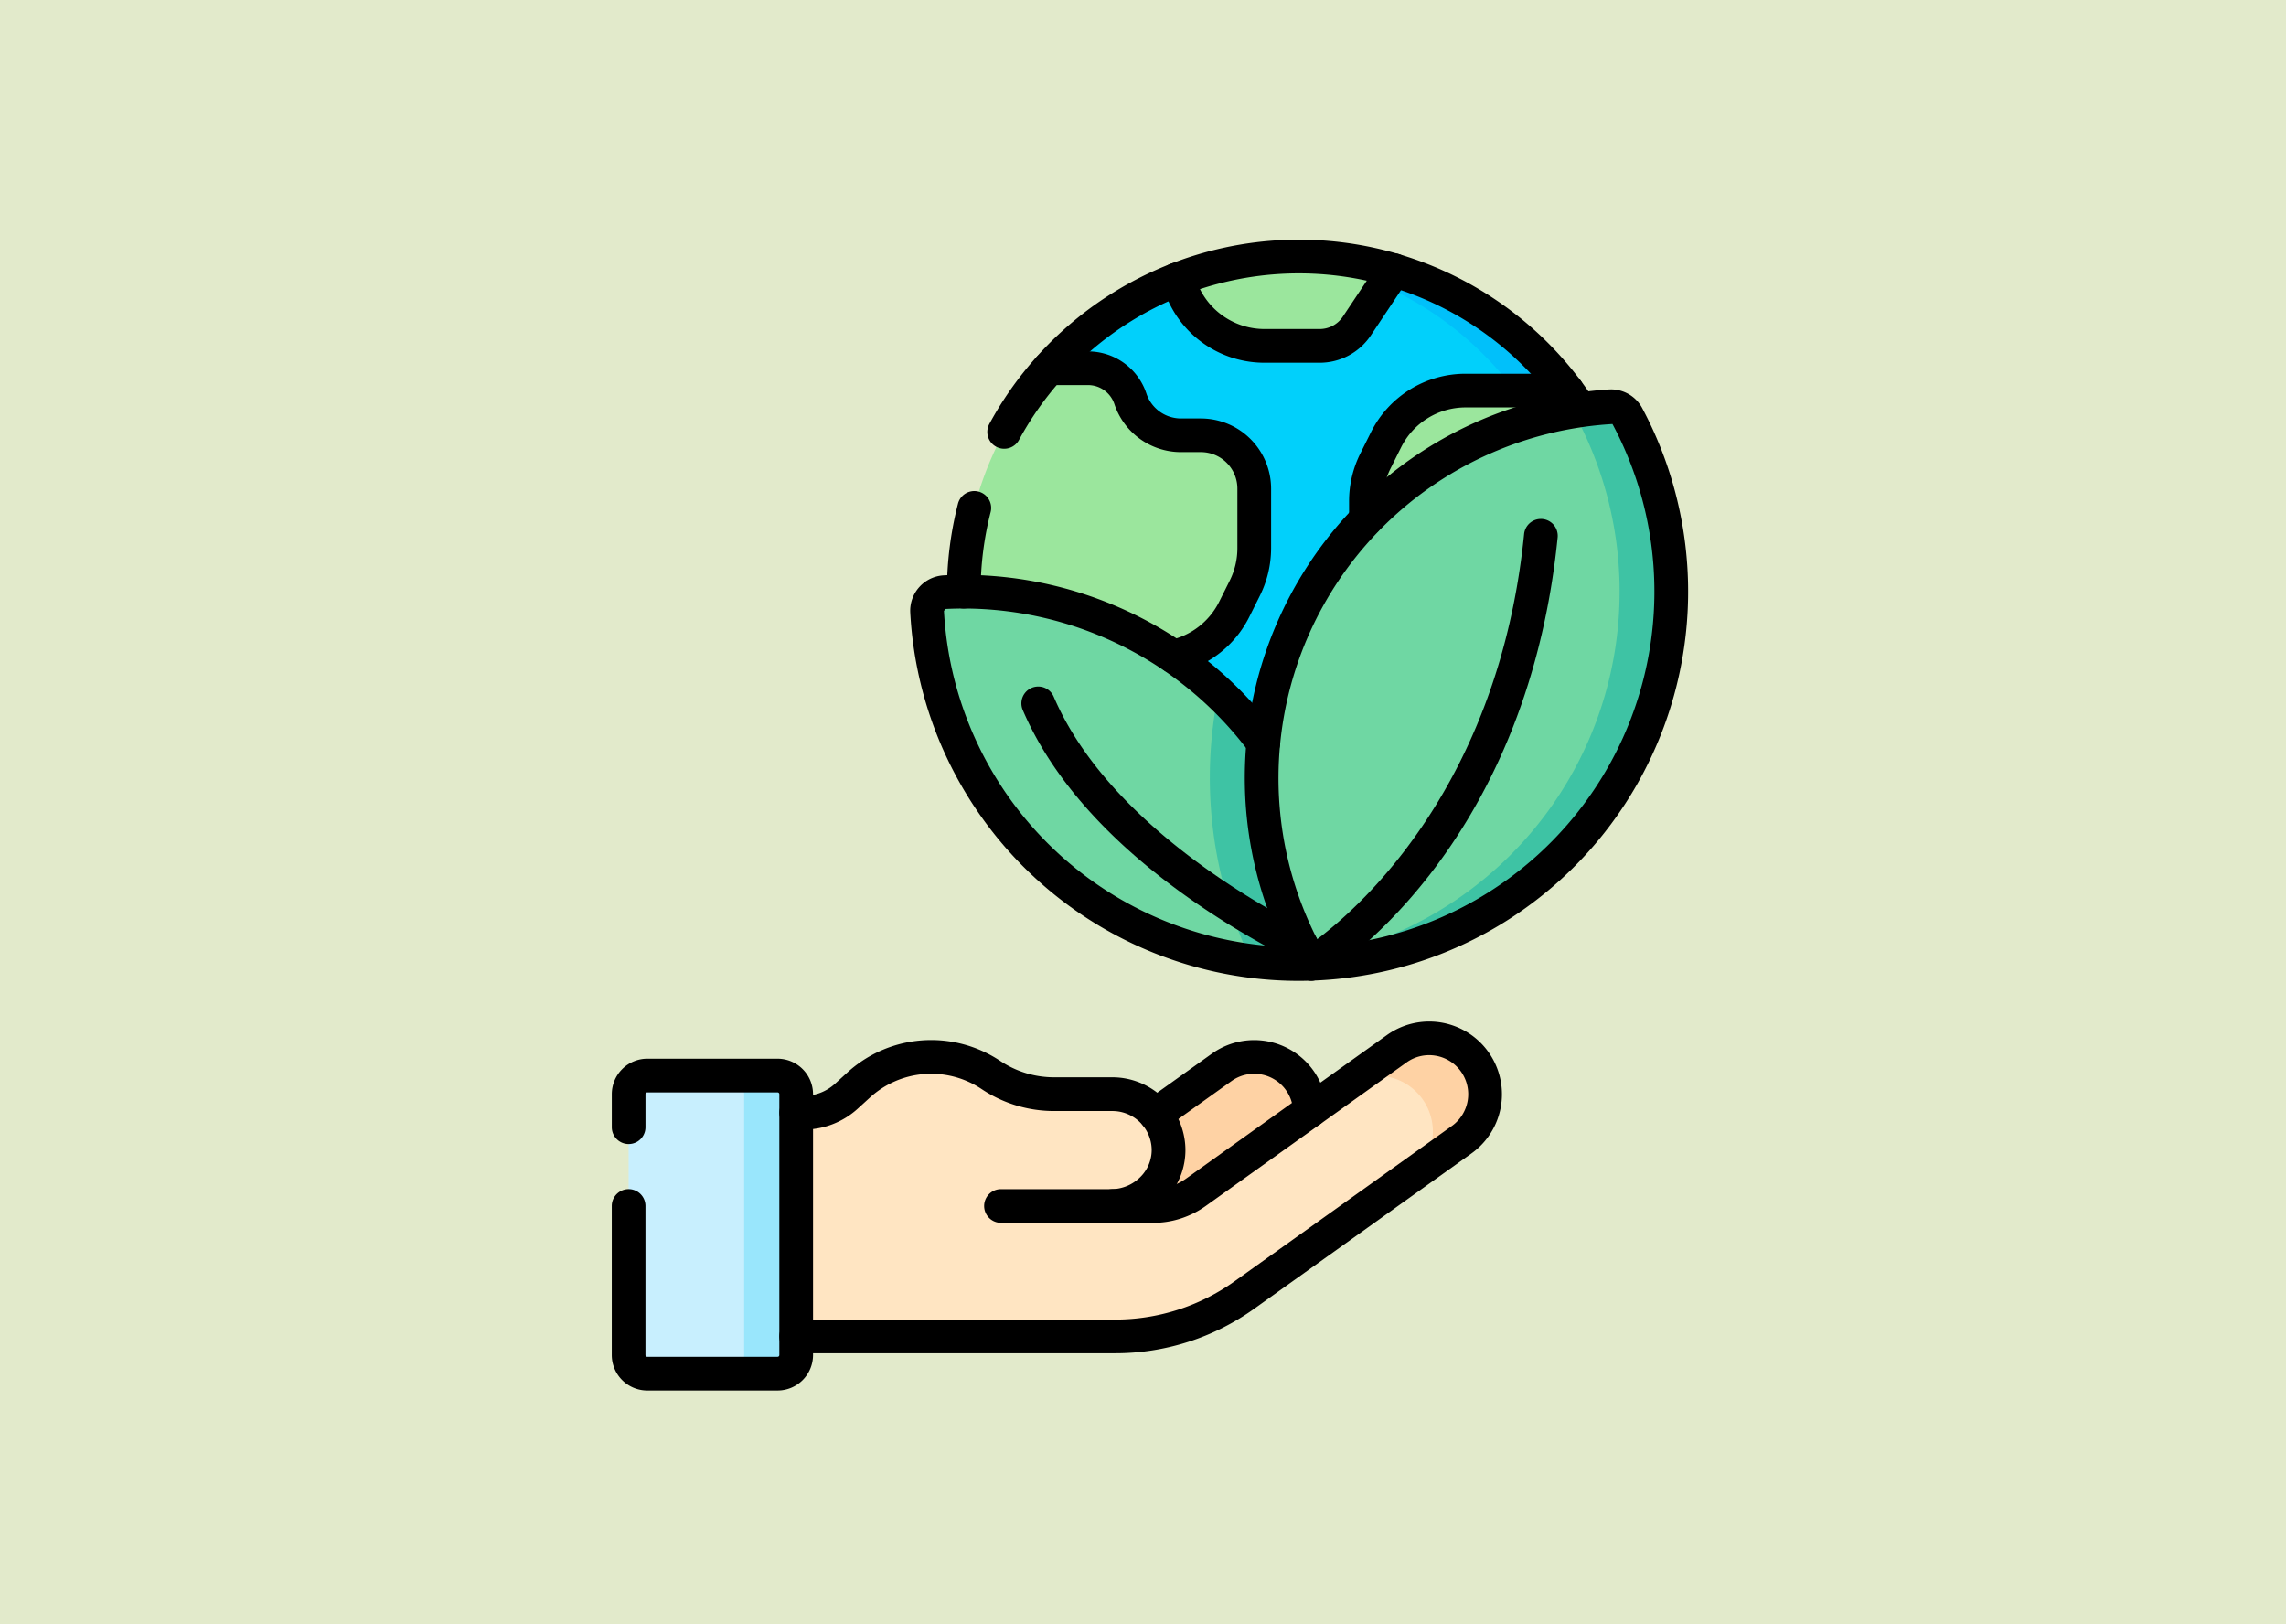 <svg xmlns="http://www.w3.org/2000/svg" width="190" height="135" viewBox="0 0 190 135">
  <g id="_1" data-name="1" transform="translate(-180 -1636.43)">
    <rect id="Rectángulo_340114" data-name="Rectángulo 340114" width="190" height="135" transform="translate(180 1636.43)" fill="#e2eacb"/>
    <g id="Grupo_958018" data-name="Grupo 958018" transform="translate(-98 -191.652)">
      <rect id="Rectángulo_341138" data-name="Rectángulo 341138" width="96" height="96" transform="translate(325.168 1847.652)" fill="none"/>
      <g id="Grupo_957610" data-name="Grupo 957610" transform="translate(328.847 1848)">
        <g id="Grupo_957609" data-name="Grupo 957609">
          <g id="Grupo_957601" data-name="Grupo 957601" transform="translate(1.399 1.401)">
            <path id="Trazado_725127" data-name="Trazado 725127" d="M211.132,377.869h18.589v-9.818a4.643,4.643,0,0,0-7.338-3.6l-5.483,3.919H211.13v9.5h0Z" transform="translate(-173.086 -297.058)" fill="#fed2a4"/>
            <path id="Trazado_725128" data-name="Trazado 725128" d="M134.366,357.243a4.643,4.643,0,0,0-6.477-1.08l-16.674,11.917a6.345,6.345,0,0,1-.615.383v.006l-2.04,1.616-3.372-.062v-.788s.8-.362.807-.362a4.625,4.625,0,0,0-1.715-8.928H99.414a9.417,9.417,0,0,1-5.244-1.584,8.946,8.946,0,0,0-11.024.839l-.986.9a5.284,5.284,0,0,1-3.57,1.388H77.04v18.583h27.42a18.56,18.56,0,0,0,10.795-3.462l18.034-12.889a4.647,4.647,0,0,0,1.08-6.481Z" transform="translate(-64.047 -290.322)" fill="#ffe5c2"/>
            <path id="Trazado_725129" data-name="Trazado 725129" d="M7.49,395.1a1.548,1.548,0,0,0,1.547,1.549h9.9a1.548,1.548,0,0,0,1.547-1.549v-21.68a1.548,1.548,0,0,0-1.547-1.549h-9.9a1.547,1.547,0,0,0-1.547,1.549Z" transform="translate(-7.49 -303.798)" fill="#c8effe"/>
            <path id="Trazado_725130" data-name="Trazado 725130" d="M336.872,357.243a4.643,4.643,0,0,0-6.477-1.08l-4.325,3.1a4.645,4.645,0,0,1,5.552,7.445l4.17-2.982A4.649,4.649,0,0,0,336.872,357.243Z" transform="translate(-266.553 -290.322)" fill="#fed2a4"/>
            <path id="Trazado_725131" data-name="Trazado 725131" d="M54.935,371.88H50.61a1.548,1.548,0,0,1,1.547,1.549v21.681a1.548,1.548,0,0,1-1.547,1.549h4.325a1.548,1.548,0,0,0,1.547-1.549V373.429A1.548,1.548,0,0,0,54.935,371.88Z" transform="translate(-42.554 -303.806)" fill="#99e6fc"/>
            <g id="Grupo_957600" data-name="Grupo 957600" transform="translate(24.789)">
              <g id="Grupo_957599" data-name="Grupo 957599" transform="translate(3.053)">
                <path id="Trazado_725132" data-name="Trazado 725132" d="M226.335,61.8a27.9,27.9,0,0,0,8.54-12.2l-3.983-26a27.9,27.9,0,0,0-14.38-10l-18.088.779a27.9,27.9,0,0,0-10.578,7.364h0L186.32,57.027a27.983,27.983,0,0,0,9.705,8.144l30.31-3.374Z" transform="translate(-180.753 -12.46)" fill="#01d0fb"/>
                <path id="Trazado_725133" data-name="Trazado 725133" d="M347.054,40.324A27.813,27.813,0,0,1,336.23,62.367l5.022-.559a27.9,27.9,0,0,0,8.54-12.2l-3.981-26a27.9,27.9,0,0,0-14.38-10l-3.791.164a27.866,27.866,0,0,1,19.414,26.551Z" transform="translate(-295.671 -12.469)" fill="#01c0fa"/>
                <path id="Trazado_725134" data-name="Trazado 725134" d="M169.517,85.055v-.876a2.838,2.838,0,0,1,2.838-2.838A7.426,7.426,0,0,0,179,77.235l.876-1.754a7.429,7.429,0,0,0,.785-3.322V67.2a4.432,4.432,0,0,0-4.433-4.433h-1.655a4.434,4.434,0,0,1-4.205-3.032,3.713,3.713,0,0,0-3.523-2.539h-3.226a27.855,27.855,0,0,0-1.526,35.283h0A7.428,7.428,0,0,0,169.517,85.055Z" transform="translate(-156.52 -47.915)" fill="#9be69d"/>
                <path id="Trazado_725135" data-name="Trazado 725135" d="M355.818,86.945l-1.573-14.5-6.427-5.306h-4.084a7.427,7.427,0,0,0-6.643,4.106L336.215,73a7.43,7.43,0,0,0-.785,3.322V79.7a3.713,3.713,0,0,0,2.053,3.322l3.807,1.9a7.43,7.43,0,0,0,3.322.785h1.96a1.857,1.857,0,0,1,1.857,1.857v1.857a3.713,3.713,0,0,0,3.38,3.7l4.009-6.176Z" transform="translate(-302.006 -55.998)" fill="#9be69d"/>
                <path id="Trazado_725136" data-name="Trazado 725136" d="M407.311,83.853a27.787,27.787,0,0,1-1.581,9.268c.11.009.22.017.334.017h3.983a27.888,27.888,0,0,0-3.981-26H401.74a27.729,27.729,0,0,1,5.571,16.713Z" transform="translate(-355.928 -55.998)" fill="#6fd7a3"/>
                <path id="Trazado_725137" data-name="Trazado 725137" d="M265.932,8.455l-5-.525h-1.784a27.779,27.779,0,0,0-8.035,1.84l.7,1.4a7.427,7.427,0,0,0,6.643,4.106h4.564a3.713,3.713,0,0,0,3.09-1.653l2.234-3.352-2.41-1.818Z" transform="translate(-233.439 -7.85)" fill="#9be69d"/>
                <path id="Trazado_725138" data-name="Trazado 725138" d="M294.032,7.582a27.652,27.652,0,0,1,9.212,2.341L304.1,8.64h0a27.893,27.893,0,0,0-7.906-1.14q-1.093,0-2.163.082Z" transform="translate(-268.34 -7.5)" fill="#6fd7a3"/>
                <path id="Trazado_725139" data-name="Trazado 725139" d="M250.053,249.03l5.126-.611,9.718-4.3,1.956-3.8h0l-.773-1.084a7.425,7.425,0,0,0-6.044-3.111h-4.555a8.635,8.635,0,0,0-7.185,3.845h0a3.878,3.878,0,0,1-3.225,1.726h0a7.426,7.426,0,0,0-6.793,4.43,27.661,27.661,0,0,0,10.453,2.914l1.323-.015Z" transform="translate(-223.006 -193.417)" fill="#9be69d"/>
                <path id="Trazado_725140" data-name="Trazado 725140" d="M312.2,258.57a27.778,27.778,0,0,1-18.157,8.721q1.071.081,2.163.082a27.739,27.739,0,0,0,17.714-6.358l.017-.013h0Z" transform="translate(-268.348 -211.665)" fill="#6fd7a3"/>
              </g>
              <path id="Trazado_725141" data-name="Trazado 725141" d="M168.133,169.176a30.909,30.909,0,0,0-24.9-12.566c-.531,0-1.056.013-1.579.039a1.552,1.552,0,0,0-1.47,1.633,30.954,30.954,0,0,0,30.911,29.277c.347,0,.691-.007,1.035-.019Z" transform="translate(-140.178 -128.753)" fill="#6fd7a3"/>
              <path id="Trazado_725142" data-name="Trazado 725142" d="M269.538,223.83a31.091,31.091,0,0,0,3.934.249c.348,0,.691-.007,1.035-.019L270.513,205.7a31.079,31.079,0,0,0-3.718-4.175,35.31,35.31,0,0,0,2.743,22.312Z" transform="translate(-242.559 -165.273)" fill="#3ec3a4"/>
              <path id="Trazado_725143" data-name="Trazado 725143" d="M289.072,105a30.806,30.806,0,0,0,4.131,15.456A30.955,30.955,0,0,0,319.471,74.93a1.548,1.548,0,0,0-1.463-.815A30.953,30.953,0,0,0,289.07,105Z" transform="translate(-261.254 -61.668)" fill="#6fd7a3"/>
              <path id="Trazado_725144" data-name="Trazado 725144" d="M336.485,74.93a1.548,1.548,0,0,0-1.463-.815,30.887,30.887,0,0,0-3.189.374,1.527,1.527,0,0,1,.359.441,30.957,30.957,0,0,1-22.2,45.121c.075.135.148.271.224.4A30.958,30.958,0,0,0,336.485,74.93Z" transform="translate(-278.266 -61.668)" fill="#3ec3a4"/>
            </g>
          </g>
          <g id="Grupo_957608" data-name="Grupo 957608" transform="translate(0 0)">
            <g id="Grupo_957603" data-name="Grupo 957603" transform="translate(0 64.975)">
              <path id="Trazado_725145" data-name="Trazado 725145" d="M13.78,391.958H2.948A2.952,2.952,0,0,1,0,389.009V376.62a1.4,1.4,0,1,1,2.8,0v12.388a.147.147,0,0,0,.146.148H13.78a.147.147,0,0,0,.146-.148V367.33a.147.147,0,0,0-.146-.148H2.948a.145.145,0,0,0-.146.148v2.744a1.4,1.4,0,0,1-2.8,0V367.33a2.952,2.952,0,0,1,2.948-2.95H13.78a2.952,2.952,0,0,1,2.948,2.95v21.679A2.952,2.952,0,0,1,13.78,391.958Z" transform="translate(0 -361.281)"/>
              <g id="Grupo_957602" data-name="Grupo 957602" transform="translate(13.927)">
                <path id="Trazado_725146" data-name="Trazado 725146" d="M235.922,363.679a1.4,1.4,0,0,1-.816-2.541l5.483-3.918a6.043,6.043,0,0,1,9.551,4.693,1.4,1.4,0,1,1-2.8.1,3.24,3.24,0,0,0-5.122-2.514l-5.483,3.918A1.4,1.4,0,0,1,235.922,363.679Z" transform="translate(-204.634 -354.542)"/>
                <path id="Trazado_725147" data-name="Trazado 725147" d="M102.437,375.372H75.951a1.4,1.4,0,1,1,0-2.8h26.486a17.056,17.056,0,0,0,9.978-3.2l18.032-12.889a3.244,3.244,0,0,0-1.351-5.84,3.215,3.215,0,0,0-2.415.559l-16.674,11.918a7.543,7.543,0,0,1-4.413,1.416h-3.337a1.4,1.4,0,1,1,0-2.8h3.337a4.757,4.757,0,0,0,2.783-.893l16.674-11.918a6.045,6.045,0,0,1,7.025,9.841l-18.032,12.889A19.842,19.842,0,0,1,102.437,375.372Z" transform="translate(-74.55 -347.792)"/>
              </g>
              <path id="Trazado_725148" data-name="Trazado 725148" d="M102.161,371.272h-9.18a1.4,1.4,0,0,1,0-2.8h9.18a3.41,3.41,0,0,0,2.417-1.022,3.162,3.162,0,0,0,.927-2.286,3.259,3.259,0,0,0-3.24-3.183H97.4a10.836,10.836,0,0,1-6.035-1.829,7.543,7.543,0,0,0-9.284.715l-.987.9a6.662,6.662,0,0,1-4.515,1.756h-.617a1.4,1.4,0,1,1,0-2.8h.617A3.867,3.867,0,0,0,79.2,359.7l.987-.9a10.346,10.346,0,0,1,12.734-.981,8.043,8.043,0,0,0,4.48,1.358h4.867a6.076,6.076,0,0,1,6.042,5.931,5.943,5.943,0,0,1-1.728,4.3A6.229,6.229,0,0,1,102.161,371.272Z" transform="translate(-60.631 -354.532)"/>
            </g>
            <g id="Grupo_957607" data-name="Grupo 957607" transform="translate(24.804)">
              <g id="Grupo_957605" data-name="Grupo 957605" transform="translate(3.05)">
                <path id="Trazado_725149" data-name="Trazado 725149" d="M168.479,17.38a1.4,1.4,0,0,1-1.23-2.07,29.267,29.267,0,0,1,50.279-1.968,1.4,1.4,0,0,1-2.35,1.527,26.464,26.464,0,0,0-45.467,1.779A1.4,1.4,0,0,1,168.479,17.38Z" transform="translate(-163.718 0)"/>
                <path id="Trazado_725150" data-name="Trazado 725150" d="M150.491,121.6a1.4,1.4,0,0,1-1.4-1.4,29.394,29.394,0,0,1,.92-7.31,1.4,1.4,0,1,1,2.714.7,26.589,26.589,0,0,0-.832,6.612A1.4,1.4,0,0,1,150.491,121.6Z" transform="translate(-149.09 -90.944)"/>
                <g id="Grupo_957604" data-name="Grupo 957604" transform="translate(7.097 1.139)">
                  <path id="Trazado_725151" data-name="Trazado 725151" d="M257,15.19h-4.564a8.779,8.779,0,0,1-7.9-4.881l-.7-1.4a1.4,1.4,0,0,1,2.506-1.253l.7,1.4a5.992,5.992,0,0,0,5.39,3.332H257a2.309,2.309,0,0,0,1.924-1.03l3.09-4.635a1.4,1.4,0,0,1,2.332,1.554l-3.09,4.635A5.106,5.106,0,0,1,257,15.19Z" transform="translate(-233.113 -6.099)"/>
                  <path id="Trazado_725152" data-name="Trazado 725152" d="M198.839,76.464a1.4,1.4,0,0,1-.3-2.769,6.006,6.006,0,0,0,4.076-3.187l.875-1.753a6.058,6.058,0,0,0,.637-2.7V61.105a3.036,3.036,0,0,0-3.032-3.032h-1.655a5.827,5.827,0,0,1-5.535-3.99,2.311,2.311,0,0,0-2.194-1.581h-3.226a1.4,1.4,0,0,1,0-2.8h3.226a5.11,5.11,0,0,1,4.853,3.5,3.028,3.028,0,0,0,2.876,2.075h1.655a5.841,5.841,0,0,1,5.834,5.834V66.06a8.874,8.874,0,0,1-.933,3.948l-.876,1.754a8.8,8.8,0,0,1-5.972,4.668A1.407,1.407,0,0,1,198.839,76.464Z" transform="translate(-187.08 -41.554)"/>
                  <path id="Trazado_725153" data-name="Trazado 725153" d="M329.411,73.155a1.4,1.4,0,0,1-1.4-1.4v-1.53a8.874,8.874,0,0,1,.933-3.948l.876-1.754a8.779,8.779,0,0,1,7.9-4.881h8.409a1.4,1.4,0,0,1,0,2.8h-8.409a5.992,5.992,0,0,0-5.39,3.331l-.876,1.754a6.059,6.059,0,0,0-.637,2.7v1.53A1.4,1.4,0,0,1,329.411,73.155Z" transform="translate(-301.681 -49.637)"/>
                </g>
              </g>
              <g id="Grupo_957606" data-name="Grupo 957606" transform="translate(0 12.445)">
                <path id="Trazado_725154" data-name="Trazado 725154" d="M287.152,115.755a1.4,1.4,0,0,1-1.213-.7,32.356,32.356,0,0,1,25.924-48.436l.19-.006a2.943,2.943,0,0,1,2.6,1.558A32.358,32.358,0,0,1,287.2,115.755ZM312.18,69.493a29.482,29.482,0,0,0-24.228,43.421A29.556,29.556,0,0,0,312.18,69.493Z" transform="translate(-253.811 -66.613)"/>
                <path id="Trazado_725155" data-name="Trazado 725155" d="M205.526,221.757a1.4,1.4,0,0,1-.631-.151c-6.491-3.282-18.051-10.356-22.553-20.864a1.4,1.4,0,1,1,2.576-1.1c4.307,10.055,16.29,16.963,21.242,19.467a1.4,1.4,0,0,1-.633,2.652Z" transform="translate(-172.988 -174.095)"/>
                <path id="Trazado_725156" data-name="Trazado 725156" d="M305.138,162.624a1.4,1.4,0,0,1-.718-2.606c.159-.095,15.913-9.76,18.4-34.508a1.4,1.4,0,1,1,2.788.281c-2.639,26.228-19.065,36.226-19.763,36.638A1.393,1.393,0,0,1,305.138,162.624Z" transform="translate(-271.796 -113.482)"/>
                <path id="Trazado_725157" data-name="Trazado 725157" d="M165.072,182.851a32.332,32.332,0,0,1-32.3-30.6,2.95,2.95,0,0,1,2.8-3.107q.82-.041,1.649-.041a32.5,32.5,0,0,1,26.022,13.134,1.4,1.4,0,1,1-2.253,1.666,29.685,29.685,0,0,0-23.769-12q-.758,0-1.509.037l-.139.159a29.53,29.53,0,0,0,29.5,27.95c.332,0,.661-.007.989-.018a1.4,1.4,0,1,1,.091,2.8C165.794,182.843,165.435,182.851,165.072,182.851Z" transform="translate(-132.767 -133.69)"/>
              </g>
            </g>
          </g>
        </g>
      </g>
    </g>
  </g>
</svg>
